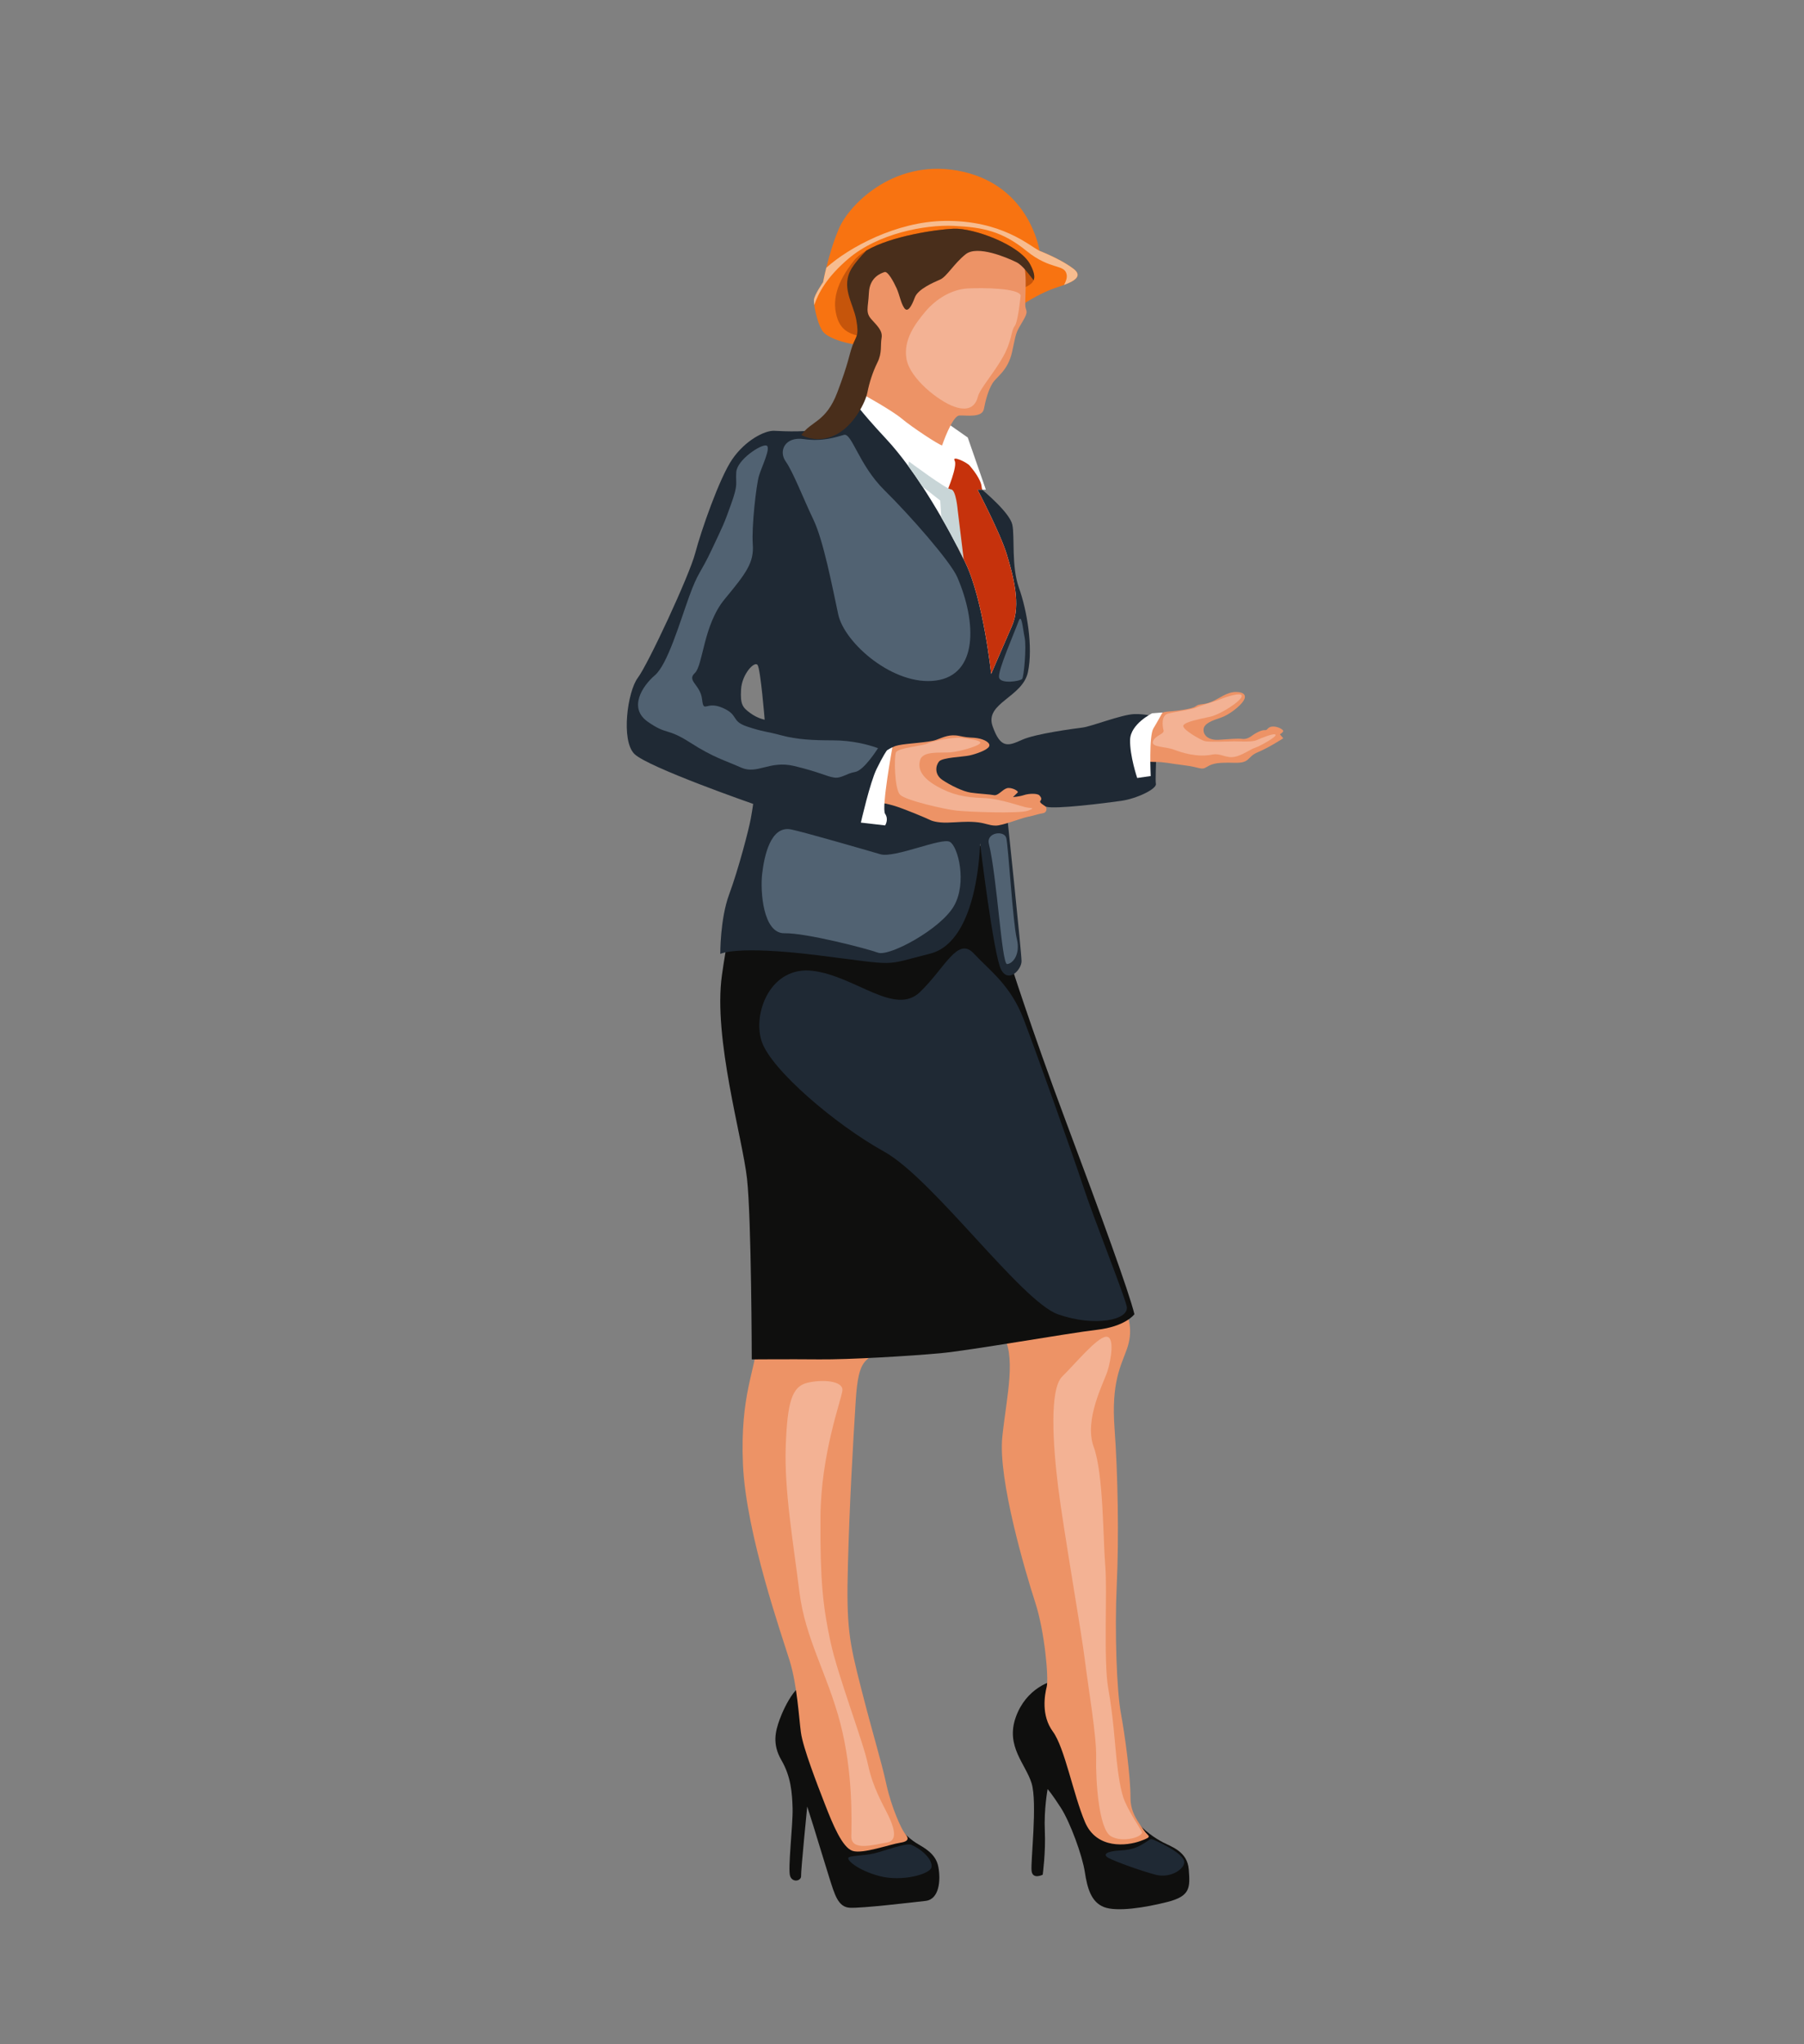<?xml version="1.0" encoding="utf-8"?>
<!-- Generator: Adobe Illustrator 17.0.0, SVG Export Plug-In . SVG Version: 6.00 Build 0)  -->
<!DOCTYPE svg PUBLIC "-//W3C//DTD SVG 1.1//EN" "http://www.w3.org/Graphics/SVG/1.1/DTD/svg11.dtd">
<svg version="1.1" id="Layer_1" xmlns="http://www.w3.org/2000/svg" xmlns:xlink="http://www.w3.org/1999/xlink" x="0px" y="0px"
	 width="355px" height="402px" viewBox="0 0 355 402" enable-background="new 0 0 355 402" xml:space="preserve">
<rect x="0" y="0" width="355" height="402" fill="#808080" stroke="none"/>
<g>
	<path fill="#0F0F0E" d="M223.317,357.9c1.901,2.234,3.921,3.592,5.539,4.442c1.618,0.85,4.799,1.783,5.073,5.32
		c0.274,3.538,0.357,5.237-4.141,6.389c-4.497,1.152-10.063,2.002-12.558,1.015c-2.496-0.987-3.263-3.675-3.757-6.91
		c-0.493-3.236-2.879-9.762-4.716-12.614c-1.837-2.852-2.605-3.674-2.605-3.674s-0.74,4.031-0.548,8.199
		c0.192,4.168-0.411,8.638-0.411,8.638s-1.974,1.015-2.194-0.741c-0.219-1.755,1.179-13.436,0-17.248
		c-1.179-3.811-5.128-7.239-3.126-12.943c2.002-5.703,6.992-7.458,8.967-7.458c1.974,0,10.612,25.172,10.612,25.172L223.317,357.9z"
		/>
	<path fill="#0F0F0E" d="M174.48,356.694c2.44,2.852,4.168,4.771,5.786,5.758c1.618,0.987,3.894,2.084,4.387,4.717
		c0.494,2.632,0.192,6.389-2.523,6.691c-2.715,0.301-12.614,1.481-14.917,1.344c-2.303-0.137-2.961-2.578-4.031-5.95
		c-1.07-3.373-2.248-7.349-3.099-10.063c-0.85-2.715-1.234-3.894-1.234-3.894s-1.261,12.669-1.207,13.656
		c0.055,0.987-1.7,1.398-2.166,0c-0.466-1.398,0.576-10.118,0.494-13.244c-0.083-3.126-0.329-6.307-2.194-9.515
		c-1.865-3.208-1.179-5.703-0.357-8.007c0.822-2.304,4.25-9.653,6.444-5.594C162.058,336.649,174.48,356.694,174.48,356.694z"/>
	<path fill="#ED9366" d="M222.467,353.641c0,3.049,1.792,5.046,2.633,6.325c0.84,1.28,1.937,1.17-0.695,2.12
		c-2.633,0.951-8.592,1.683-10.895-3.729c-2.303-5.412-3.985-14.625-6.324-17.806c-2.341-3.181-1.608-7.202-1.207-8.811
		c0.402-1.609-0.365-10.75-2.267-16.599c-1.901-5.85-7.349-24.204-6.472-32.54c0.877-8.336,2.881-15.904-0.095-20.511
		c-2.976-4.607-22.061,0.548-24.364,3.291c-2.303,2.742-3.839,1.316-4.387,10.091c-0.548,8.774-1.206,19.962-1.536,32.247
		c-0.329,12.285,0.219,15.027,2.632,24.46c2.413,9.433,3.912,14.077,4.936,18.756c1.024,4.68,2.998,8.847,3.583,9.579
		c0.585,0.731,1.281,1.572-0.841,1.901c-2.121,0.329-7.386,2.266-9.396,1.608c-2.011-0.658-3.875-5.155-5.411-9.104
		c-1.536-3.948-4.35-11.187-4.753-14.185c-0.402-2.998-0.731-9.25-2.194-14.04c-1.463-4.789-8.629-25.044-9.214-38.718
		c-0.585-13.674,2.487-18.5,2.779-23.984c0.292-5.484,34.587-13.527,42.045-15.428c7.459-1.901,26.179,0.95,28.884,5.703
		c2.705,4.754,2.998,7.825,1.828,11.115c-1.17,3.29-3.071,6.508-2.413,15.502c0.658,8.994,0.877,21.499,0.439,30.785
		c-0.439,9.287-0.001,20.84,0.804,25.228C221.37,341.283,222.468,349.254,222.467,353.641z"/>
	<path fill="#0F0F0E" d="M223.234,258.472c0,0-1.7,2.413-7.404,3.071c-5.703,0.658-24.843,4.058-30.821,4.607
		c-5.978,0.548-17.934,1.262-23.802,1.206c-5.868-0.055-13.272,0.003-13.272,0.003s-0.055-27.534-0.932-35.541
		c-0.878-8.007-6.691-27.64-4.936-40.035c1.755-12.394,3.071-14.149,6.252-14.807c3.181-0.658,42.667-10.639,42.667-10.639h5.265
		l2.303,22.156c0,0,4.278,13.601,11.188,32.028C216.654,238.948,222.247,254.303,223.234,258.472z"/>
	<path fill="#1F2934" d="M227.896,141.111c0,0-2.304-0.768-4.77-0.661c-2.47,0.111-8.336,2.414-10.037,2.632
		c-1.698,0.221-9.267,1.207-11.954,2.414c-2.687,1.207-4.223,1.865-5.814-2.687c-1.591-4.552,5.922-5.648,6.966-10.64
		c1.041-4.991-0.221-12.231-1.757-16.506c-1.536-4.279-0.823-10.093-1.314-12.449c-0.494-2.359-5.43-6.472-6.582-7.461
		c-1.152-0.986-3.947-5.811-4.552-6.143c-0.602-0.328-20.017-12.01-20.017-12.01s-4.663,5.815-6.582,6.638
		c-1.919,0.82-7.184,0.602-9.104,0.491c-1.92-0.107-5.756,1.92-8.281,5.596c-2.522,3.673-6.143,14.091-7.295,18.481
		c-1.149,4.386-9.267,21.826-11.297,24.513c-2.027,2.688-3.345,12.341-0.657,14.974c2.688,2.632,23.361,9.816,23.361,9.816
		s-0.107,0.931-0.491,3.016c-0.384,2.082-2.414,9.872-4.224,14.752c-1.809,4.88-1.754,11.736-1.754,11.736s3.013-1.754,19.249,0.273
		c16.233,2.031,12.449,2.086,22.044-0.328c9.598-2.414,9.82-21.719,9.82-21.719s2.684,22.213,4.168,24.901
		c1.48,2.684,4.002-0.055,4.002-1.702c0-1.646-2.798-28.242-2.798-28.242l-0.273-2.853c0,0,6.143,0.166,7.897,0.712
		c1.757,0.55,11.736-0.712,14.807-1.152c3.072-0.436,7.022-2.355,6.8-3.345C227.239,153.176,227.896,141.111,227.896,141.111z
		 M149.088,130.8c0.586,0.876,1.389,10.747,1.389,10.747s-1.353-0.218-2.85-1.315c-1.5-1.097-1.975-1.682-1.793-4.679
		C146.016,132.554,148.502,129.922,149.088,130.8z"/>
	<path fill="#ED9366" d="M174.864,148.102c0.69-0.812,0.192-1.152,1.947-1.536c1.755-0.384,5.895-0.521,7.376-1.042
		c1.481-0.521,2.66-1.206,4.689-0.768c2.029,0.439,2.249,0.219,3.537,0.439c1.289,0.22,2.578,0.905,2.221,1.618
		c-0.356,0.713-2.495,1.454-3.784,1.755c-1.289,0.302-5.397,0.384-6.071,1.207c-0.675,0.822-0.921,2.55,0.669,3.62
		c1.59,1.069,4.059,2.276,5.567,2.495c1.508,0.219,3.784,0.329,4.579,0.493c0.795,0.165,1.618-1.042,2.495-1.343
		c0.877-0.302,2.482,0.548,2.166,0.836c-0.315,0.288-0.918,0.891-0.918,0.891s1.179-0.068,2.18-0.398
		c1.001-0.329,2.646-0.356,3.03,0.069c0.384,0.425,0.48,0.727,0.179,1.083c-0.302,0.357,0.8,0.882,1.037,1.113
		c0.237,0.231,0.347,1.177-0.572,1.314c-0.918,0.137-1.522,0.425-2.92,0.699c-1.399,0.274-4.977,1.741-6.348,1.727
		c-1.371-0.014-2.098-0.562-4.072-0.699c-1.974-0.137-3.085,0.041-5.306,0.11c-2.221,0.069-3.332-0.397-3.688-0.589
		c-0.357-0.192-5.032-2.194-7.116-2.784c-2.084-0.589-3.304-0.644-3.304-0.644L174.864,148.102z"/>
	<path fill="#FFFFFF" d="M169.407,161.785c0,0,1.782-7.87,3.099-10.557c1.316-2.687,1.974-3.592,2.057-3.674
		c0.082-0.082,1.053-0.603,1.053-0.603s-2.204,11.983-1.437,13.107c0.768,1.125,0,2.276,0,2.276L169.407,161.785z"/>
	<path fill="#516272" d="M172.78,147.143c-1.938-0.695-5.082-1.536-8.921-1.536c-3.839,0-7.02-0.152-10.127-0.991
		c-3.108-0.838-3.4-0.619-6.69-1.715c-3.291-1.097-1.572-2.267-4.863-3.692c-3.291-1.426-3.693,1.206-4.022-1.682
		c-0.329-2.888-3.071-3.62-1.426-5.155c1.645-1.535,1.645-9.433,5.886-14.551c4.241-5.118,5.776-7.166,5.52-10.749
		c-0.256-3.583,0.695-11.699,1.207-13.454c0.512-1.755,2.486-5.704,1.462-5.996c-1.024-0.292-5.777,2.779-5.923,5.265
		c-0.146,2.486,0.439,2.194-1.023,6.289c-1.462,4.095-1.536,4.095-3.803,8.921c-2.266,4.826-2.632,4.221-4.46,9.277
		c-1.828,5.055-4.242,13.317-6.728,15.438c-2.486,2.121-5.264,6.435-1.389,9.141c3.876,2.705,3.657,1.097,8.336,4.095
		c4.679,2.998,6.727,3.437,9.981,4.899c3.254,1.462,5.594-1.463,10.493-0.293c4.899,1.17,6.362,2.048,7.824,2.267
		c1.462,0.22,2.413-0.804,4.168-1.097C170.038,151.53,172.78,147.143,172.78,147.143z"/>
	<path fill="#FFFFFF" d="M199.159,123.066c-1.809,4.112-4.113,9.488-4.113,9.488s-1.536-14.531-5.046-21.826
		c-0.117-0.244-0.238-0.491-0.361-0.745c-0.351-0.719-0.729-1.467-1.126-2.239c-0.979-1.903-2.086-3.94-3.28-6.006
		c-1.165-2.014-2.411-4.057-3.703-6.032c-0.914-1.403-1.855-2.769-2.808-4.067c-1.402-1.917-2.831-3.69-4.243-5.206
		c-5.867-6.309-6.416-7.568-6.416-7.568l1.37-2.632l16.07,6.361l4.936,3.455l3.563,10.256h-1.643c0,0,4.496,8.554,5.759,12.722
		C199.377,113.194,200.968,118.954,199.159,123.066z"/>
	<path fill="#F87311" d="M209.379,56.04c-0.673,0.25-1.37,0.472-1.939,0.667c-2.222,0.768-5.154,2.414-6.582,3.485
		c0,0-25.226,7.903-29.505,7.832c-4.275-0.071-8.261-1.425-9.358-2.743c-0.859-1.031-1.542-3.706-1.76-5.287
		c-0.058-0.436-0.084-0.787-0.068-0.999c0.071-0.989,1.809-3.495,1.809-3.495s0.211-1.149,0.625-2.84
		c0.527-2.161,1.386-5.206,2.557-7.852c2.082-4.718,11.186-14.039,24.403-11.023c13.216,3.016,15,15.546,15,15.546
		s0.016,0.006,0.045,0.02c0.088,0.033,0.296,0.114,0.592,0.241c1.259,0.524,4.116,1.799,6.052,3.277
		C213.147,54.319,211.344,55.311,209.379,56.04z"/>
	<path fill="#C6550B" d="M203.399,55.122c-0.426,1.041-1.887,1.415-3.521,2.261c-2.284,1.181-20.957,6.774-26.381,8.388
		c-0.93,0.277-1.471,0.436-1.471,0.436c-1.005,0-2.242,0.006-3.423-0.257c-1.588-0.352-3.075-1.191-3.778-3.199
		c-1.217-3.498-0.228-7.158,3.202-11.469c0.589-0.742,1.435-1.409,2.456-2.005c0-0.003,0.003-0.003,0.003-0.003
		c4.92-2.883,13.858-4.162,17.157-4.295c3.986-0.163,13.057,3.169,15.087,7.035C203.526,53.522,203.675,54.459,203.399,55.122z"/>
	<path fill="#ED9366" d="M185.393,87.601c0,0,1.974-5.831,3.401-5.885c1.426-0.055,4.497,0.493,4.826-1.289
		c0.329-1.783,0.878-3.702,1.673-5.018c0.795-1.316,3.044-2.468,3.866-6.169c0.823-3.702,0.631-3.592,1.865-5.649
		c1.234-2.057,1.069-2.167,0.795-3.071c-0.275-0.905,0.493-6.663-0.521-9.049c-1.015-2.386-5.704-6.444-14.314-4.579
		c-8.61,1.864-16.453,1.755-18.263,4.936c-1.81,3.181,0.384,7.897,1.371,12.778c0.987,4.881,1.618,5.95,1.316,8.363
		c-0.302,2.413-1.536,4.634-1.536,4.634s5.649,3.099,7.596,4.744C179.416,83.992,184.79,87.536,185.393,87.601z"/>
	<path fill="#492E1B" d="M203.399,55.122c-0.843-1.061-2.138-2.941-3.38-3.55c-1.865-0.914-7.679-3.4-9.983-1.575
		c-2.304,1.829-3.706,4.389-5.014,4.975c-1.311,0.582-4.383,1.864-5.004,3.547c-0.621,1.679-1.389,3.068-2.082,2.046
		c-0.697-1.025-0.914-2.597-1.5-3.875c-0.586-1.282-1.718-3.4-2.375-3.182c-0.661,0.221-2.925,0.986-3.072,4.057
		c-0.146,3.072-0.768,3.879,0.586,5.339c1.071,1.159,1.796,1.943,1.923,2.867c0.036,0.238,0.03,0.485-0.023,0.752
		c-0.247,1.298,0.146,2.854-0.804,4.754c-0.95,1.903-1.627,4.077-1.975,5.886c-0.348,1.812-2.597,6.582-6.325,8.391
		c-3.729,1.813-6.673,0-6.673,0c1.92-2.795,4.828-2.466,7.077-8.391c2.248-5.922,2.248-7.145,2.961-9.14
		c0.358-0.996,0.693-1.454,0.869-2.072c0.179-0.618,0.192-1.399-0.101-3.046c-0.586-3.289-3.182-6.507-0.843-10.236
		c0.546-0.872,1.539-2.073,2.824-3.39c0-0.003,0.003-0.003,0.003-0.003c4.92-2.883,13.858-4.162,17.157-4.295
		c3.986-0.163,13.057,3.169,15.087,7.035C203.526,53.522,203.675,54.459,203.399,55.122z"/>
	<path fill="#C6320C" d="M199.159,123.066c-1.809,4.112-4.113,9.488-4.113,9.488s-1.536-14.531-5.046-21.826
		c-0.452-0.944-0.95-1.942-1.487-2.984c-0.472-4.516-1.106-9.188-2.131-11.167c0,0,2.082-4.881,1.48-5.977
		c-0.605-1.097,2.411,0.329,2.961,0.986c0.55,0.657,2.248,2.688,2.359,4.223c0.01,0.133,0.049,0.299,0.114,0.495h-0.937
		c0,0,4.496,8.554,5.759,12.722C199.377,113.194,200.968,118.954,199.159,123.066z"/>
	<path fill="#C8D5D7" d="M189.639,109.983c-0.351-0.719-0.729-1.467-1.126-2.239c-0.979-1.903-2.086-3.94-3.28-6.006l-0.211-3.296
		c0,0-1.793-1.393-3.491-2.736c-0.914-1.403-1.855-2.769-2.808-4.067c0.075-0.478,0.143-0.875,0.143-0.875s7.295,5.431,8.284,5.486
		c0.986,0.055,1.314,4.113,1.314,4.113L189.639,109.983z"/>
	<path fill="#ED9366" d="M224.112,143.824c0,0,0.027-1.398,1.316-2.139c1.289-0.74,3.099-1.645,4.278-1.727
		c1.179-0.082,4.826-0.439,5.566-1.042c0.74-0.603,1.618-0.22,3.181-0.905c1.563-0.686,3.016-1.92,4.744-1.92
		s2.139,0.768,1.481,1.782c-0.658,1.014-2.769,2.715-4.415,3.263c-1.645,0.548-3.455,1.151-3.428,2.441
		c0.027,1.289,1.316,2.056,3.071,1.919c1.755-0.137,3.894-0.275,4.36-0.192c0.466,0.082,1.179,0.082,2.057-0.576
		c0.877-0.658,2.057-1.206,2.605-1.124c0.548,0.082,0.438-0.658,1.508-0.713c1.069-0.055,2.194,0.658,2.084,0.932
		c-0.109,0.274-0.658,0.603-0.658,0.603l0.665,0.768c0,0-2.804,1.837-4.998,2.742c-2.194,0.905-1.426,2.167-4.552,2.084
		c-3.126-0.082-4.277,0.055-5.457,0.795c-1.179,0.74-1.289,0.082-4.442-0.302c-3.153-0.384-3.839-0.658-5.813-0.658
		c-1.974,0-3.647-0.439-3.674-1.536C223.564,147.225,223.745,145.02,224.112,143.824z"/>
	<path fill="#FFFFFF" d="M226.717,140.287c0,0-4.25,2.084-4.332,5.21c-0.082,3.126,1.398,7.513,1.398,7.513l2.66-0.384
		c0,0-0.373-7.902,0.521-9.35c0.894-1.448,1.739-3.112,1.819-3.135C228.862,140.118,226.717,140.287,226.717,140.287z"/>
	<path fill="#1F2934" d="M227.075,361.869c2.213,0.965,5.572,2.725,5.938,4.128c0.366,1.403-2.542,3.538-5.653,2.705
		c-3.111-0.834-7.707-2.522-9.11-3.234c-1.403-0.712-0.569-1.383,2.176-1.525c2.745-0.142,3.835-0.895,4.886-1.525
		C226.363,361.787,226.282,361.523,227.075,361.869z"/>
	<path fill="#F3B294" d="M221.34,354.284c1.113,2.511,2.766,4.921,3.335,5.918c0.569,0.996-3.721,2.359-6.101,0.915
		c-2.379-1.444-2.975-11.116-2.867-15.4c0.108-4.284-1.573-13.883-2.224-19.251c-0.651-5.369-4.23-25.759-5.26-34.056
		c-1.03-8.297-1.735-19.196,0.813-21.691c2.549-2.495,6.724-7.592,8.568-7.809c1.844-0.217,1.03,4.555,0.325,6.778
		c-0.705,2.223-4.664,9.545-2.711,14.859c1.952,5.314,1.844,18.329,2.278,23.372c0.434,5.043-0.38,18.763,0.596,24.186
		c0.976,5.423,1.301,10.846,1.627,13.883C220.046,349.023,220.544,352.485,221.34,354.284z"/>
	<path fill="#1F2934" d="M179.32,362.825c2.369,1.024,4.257,3.064,3.986,4.42c-0.271,1.356-5.803,2.901-10.222,1.735
		c-4.419-1.166-6.778-3.362-6.019-3.714c0.759-0.353,3.064-0.299,4.989-0.759C173.979,364.045,178.317,362.391,179.32,362.825z"/>
	<path fill="#F3B294" d="M174.874,357.212c0.78,1.647,2.061,4.772-0.298,5.152c-2.359,0.38-7.104,1.844-7.049-1.193
		c0.054-3.037,0.352-12.582-2.169-22.261c-2.522-9.68-6.914-16.594-8.053-25.867c-1.139-9.273-3.01-19.929-2.684-28.633
		c0.325-8.704,1.22-11.713,4.23-12.445c3.01-0.732,7.158-0.407,6.914,1.546c-0.244,1.952-4.23,12.445-4.311,24.891
		c-0.081,12.446,0.488,17.57,1.952,24.403c1.464,6.833,6.426,19.604,7.402,24.24C171.783,351.681,173.738,354.816,174.874,357.212z"
		/>
	<path fill="#1F2934" d="M221.727,256.957c0.521,2.658-6.263,4.067-13.503,1.546c-7.24-2.522-24.565-26.64-34.245-32.008
		c-9.68-5.369-22.206-16.106-24.077-21.637c-1.871-5.531,1.708-14.967,10.087-13.91c8.378,1.057,16.106,8.948,21.068,4.149
		c4.962-4.799,7.402-10.981,10.575-7.565c3.172,3.416,7.239,6.182,9.842,13.015c2.603,6.833,9.68,26.68,11.713,32.862
		C215.219,239.591,221.32,254.883,221.727,256.957z"/>
	<path fill="#516272" d="M155.677,163.129c2.4,0.48,14.804,4.067,17.57,4.88c2.766,0.813,12.039-3.335,13.666-2.44
		c1.627,0.895,3.416,8.053,0.813,12.608c-2.603,4.555-12.728,10.005-14.945,9.192c-2.218-0.813-14.175-3.904-18.405-3.823
		c-4.23,0.081-4.799-8.297-4.393-11.713C150.39,168.416,151.61,162.315,155.677,163.129z"/>
	<path fill="#516272" d="M194.599,165.976c1.595,6.38,2.522,23.671,3.579,23.63c1.057-0.041,2.684-1.83,1.912-4.962
		c-0.773-3.132-1.668-18.302-2.074-19.848C197.609,163.251,194.03,163.698,194.599,165.976z"/>
	<path fill="#F3B294" d="M202.327,159.428c-1.726,0.651-11.795,0.244-14.072,0c-2.278-0.244-10.046-1.993-11.144-3.132
		c-1.098-1.139-1.179-7.362-0.813-8.297c0.366-0.935,5.037-1.23,6.324-1.81c1.287-0.58,5.457-1.261,6.562-1.078
		c1.105,0.183,3.769,0.407,3.728,0.976c-0.041,0.569-4.067,1.769-6.06,1.891c-1.993,0.122-5.287-0.305-5.796,1.525
		c-0.508,1.83,0.427,3.484,3.315,5.138c2.888,1.654,5.552,2.203,9.07,2.305c3.518,0.102,7.707,1.769,8.765,1.891
		C203.262,158.96,203.567,158.96,202.327,159.428z"/>
	<path fill="#F3B294" d="M238.565,148.406c-2.892,0.599-5.918-0.346-7.585-0.976c-1.668-0.63-4.575-0.427-4.087-1.647
		c0.488-1.22,2.298-1.392,2.074-2.16c-0.224-0.768-0.468-2.923,0.854-3.269c1.322-0.346,4.83-0.834,5.623-1.22
		c0.793-0.386,3.762-1.21,4.637-1.586c0.874-0.376,4.362-1.586,4.27-0.63c-0.092,0.956-4.132,3.573-6.165,4.033
		c-2.034,0.461-4.908,0.976-5.314,1.708s3.362,2.847,4.175,3.091c0.813,0.244,4.908,0.054,5.884,0.054
		c0.976,0,3.47,0.162,4.311-0.217c0.841-0.379,3.498-1.491,3.769-1.085c0.271,0.407-3.118,2.278-4.067,2.576
		c-0.949,0.298-2.495,1.519-4.094,1.79C241.249,149.138,240.137,148.08,238.565,148.406z"/>
	<path fill="#516272" d="M188.376,113.51c3.87,8.948,4.054,19.197-4.195,20.336c-8.25,1.139-18.011-7.321-19.231-13.015
		c-1.22-5.694-2.928-14.56-4.88-18.627c-1.952-4.067-3.986-9.377-5.45-11.44c-1.464-2.063-0.163-4.955,3.579-4.404
		c3.742,0.552,6.345-0.424,7.89-0.831c1.546-0.407,2.928,5.938,7.972,10.9C179.103,101.39,187.064,110.475,188.376,113.51z"/>
	<path fill="#516272" d="M200.442,122.16c-0.823,2.293-4.094,9.68-3.85,11.063c0.244,1.383,4.203,0.759,4.555,0.298
		c0.352-0.461,0.868-6.317,0.488-8.134C201.256,123.57,201.039,120.498,200.442,122.16z"/>
	<path fill="#F3B294" d="M200.849,58.089c0,0-0.488,5.206-1.193,6.074c-0.705,0.868-0.488,2.82-2.278,6.019
		c-1.789,3.2-4.555,6.29-4.935,7.809c-0.38,1.519-1.464,3.091-4.609,2.006c-3.145-1.085-8.731-5.531-9.436-9.327
		c-0.705-3.796,1.681-6.995,3.742-9.436c2.061-2.44,5.152-4.338,8.297-4.501C193.582,56.571,200.415,56.679,200.849,58.089z"/>
	<path fill="#F7BC8F" d="M209.379,56.04c0.351-0.648,0.644-1.338,0.527-2.017c-0.381-2.17-3.146-0.813-7.893-4.666
		c-4.747-3.849-8.538-4.663-14.287-4.933c-5.749-0.273-14.967,1.516-20.768,6.452c-4.259,3.621-5.902,6.722-6.722,9.117
		c-0.058-0.436-0.084-0.787-0.068-0.999c0.071-0.989,1.809-3.495,1.809-3.495s0.211-1.149,0.625-2.84
		c4.48-4.019,13.815-9.075,23.228-9.212c11.333-0.163,16.757,4.933,18.732,5.883c0.016,0.006,0.029,0.013,0.045,0.02
		c0.182,0.088,0.381,0.166,0.592,0.241c1.259,0.524,4.116,1.799,6.052,3.277C213.147,54.319,211.344,55.311,209.379,56.04z"/>
</g>
</svg>
